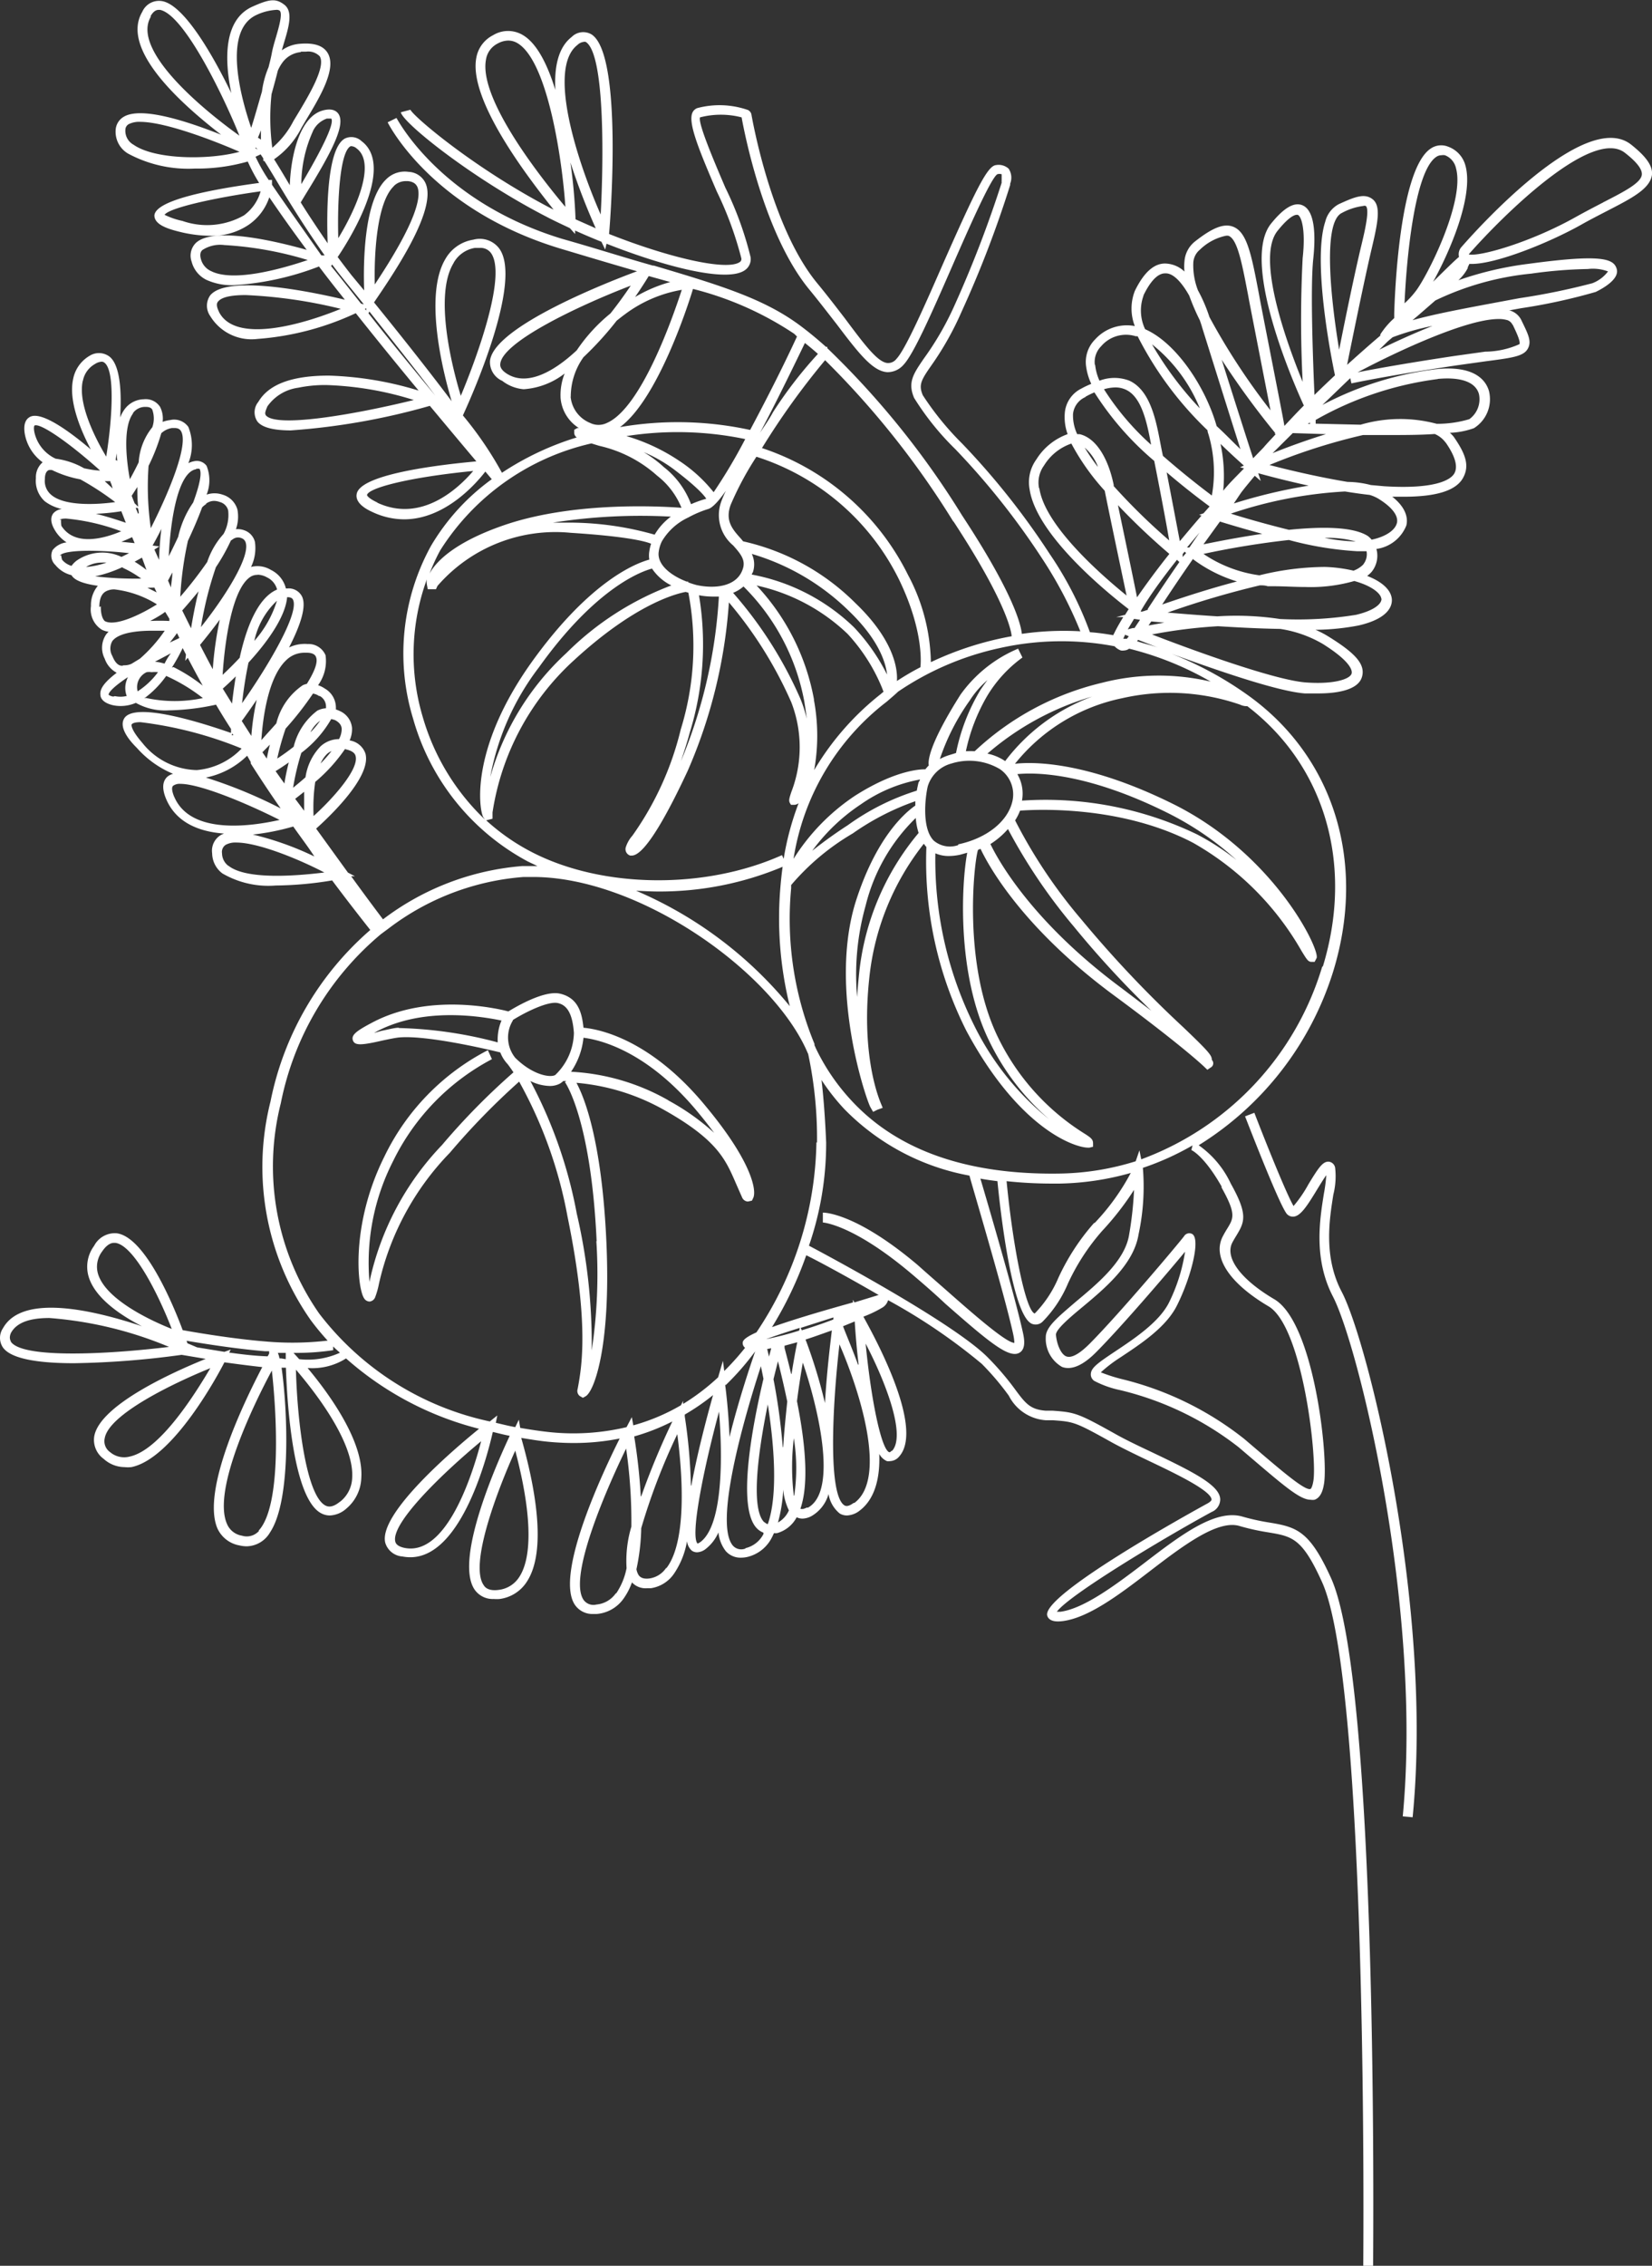 <svg xmlns="http://www.w3.org/2000/svg" viewBox="0 0 110.42 151.35"><rect x="0" y="0" width="110.42" height="151.35" fill="#333333" stroke="none"/><defs><style>.cls-1{fill:#fff;}</style></defs><title>אמלה</title><g id="Layer_2" data-name="Layer 2"><g id="Expended"><path class="cls-1" d="M89.12,79.8A5,5,0,0,0,89.24,78a.49.49,0,0,0-.4-.4c-.42-.05-.72.42-1.38,1.5a8.49,8.49,0,0,1-1,1.46c-.5-.86-1.92-4.41-2.62-6.23l-.62.24c.09.22,2.13,5.52,2.73,6.43a.54.54,0,0,0,.47.27c.49,0,.94-.7,1.62-1.82.18-.29.42-.69.61-.95a11,11,0,0,1-.16,1.23c-.28,1.74-.7,4.36.6,6.87,1.7,3.26,6,20.76,4.67,34.73l.66.06c1.4-14.09-3-31.8-4.74-35.1C88.45,83.95,88.86,81.45,89.12,79.8Z"/><path class="cls-1" d="M109,9.64c-3.12-2.39-10.52,5.94-11.35,6.9l0,0a.73.73,0,0,0-.13.62c-.31.26-.83.77-1.73,1.66,1.07-1.92,2.73-5.7,2.16-7.76A1.84,1.84,0,0,0,96.8,9.8a1.24,1.24,0,0,0-1.18.13c-2.12,1.43-2.4,10-2.43,11v.32a5.32,5.32,0,0,0-.93,1.09l0,.08c-.71.6-1.45,1.26-2.22,1.95.34-1.68,1.13-5.58,1.65-7.79.41-1.73.62-2.81.07-3.26s-1.25-.15-2.28.32a1.82,1.82,0,0,0-.9,1.17c-.86,2.61.38,9,.65,10.26v0c-.45.42-.91.86-1.37,1.31-.09-2-.29-7.16-.08-9.1.15-1.43.15-3.21-.73-3.57-.56-.23-1.25.18-2.11,1.25-2,2.56,1.49,10.57,2.21,12.13-.44.44-.86.89-1.3,1.36-.06-.37-.24-1.3-.73-3.8-.27-1.39-.59-3-.91-4.67l-.06-.33c-.51-2.68-.8-4.16-1.74-4.51-.61-.23-1.37.07-2.55,1a1.86,1.86,0,0,0-.69,1.32,3.34,3.34,0,0,0,0,.68A1.93,1.93,0,0,0,78,17.61c-.81-.08-1.53.55-2.15,1.83a3.24,3.24,0,0,0,0,2.34,2.86,2.86,0,0,0-2.65.89,2.13,2.13,0,0,0-.61,1.76,4,4,0,0,0,.35,1.21c-.21.09-.42.18-.65.31a2,2,0,0,0-1.12,1.65A3.36,3.36,0,0,0,71.36,29a4.09,4.09,0,0,0-2.09,1.69,2.59,2.59,0,0,0-.45,2c.48,3.19,5.58,7.2,6.62,8l-.24.38-.59.15.47,0c-.36.58-.54.94-.6,1.07a.82.82,0,0,0-.07.14c-.53-.09-1-.16-1.56-.2A23.62,23.62,0,0,0,70.16,37a50.17,50.17,0,0,0-5.85-7.37,19.51,19.51,0,0,1-2.63-3.23c-.29-.69-.12-1,.58-2a20.31,20.31,0,0,0,2-3.55,72.63,72.63,0,0,0,3.26-8.49l0-.09a1.09,1.09,0,0,0-.1-1,1,1,0,0,0-.86-.24C66,11.1,65.25,12.6,63,17.69c-1.16,2.65-2.48,5.66-3.08,6.28a.7.7,0,0,1-.56.28c-.67,0-1.6-1.26-2.9-3-.54-.7-1.15-1.5-1.86-2.36-3.08-3.76-4.33-11-4.38-11.27A.45.45,0,0,0,50,7.35a5.79,5.79,0,0,0-3.39-.13.57.57,0,0,0-.33.31c-.3.68.42,2.44,1.63,5.26a23.48,23.48,0,0,1,1.64,4.46.24.24,0,0,1-.11.26c-.89.6-4.77-.31-8.73-1.88.11-1.17.9-12-1.17-13.33a1.09,1.09,0,0,0-1.33.17c-.9.7-1.17,2-1.09,3.54-.52-1.68-1.22-3.1-2.16-3.66a1.92,1.92,0,0,0-2,0A2.1,2.1,0,0,0,31.83,3.9C31.34,6.7,35.24,11.79,37,14l-.13-.06c-5.17-2.69-9.2-6.13-9.44-6.61l-.64.17c.14.71,4.76,4.42,9.78,7,.47.25,1,.49,1.52.74l.35.39v-.23c.57.26,1.16.51,1.76.75l.25.52.09-.39c3.83,1.51,8,2.61,9.23,1.78a.9.9,0,0,0,.4-.88,22.76,22.76,0,0,0-1.69-4.65c-.73-1.71-1.84-4.3-1.69-4.69a5.54,5.54,0,0,1,2.78,0c.18,1,1.49,7.79,4.5,11.47.7.85,1.31,1.65,1.85,2.34,1.51,2,2.42,3.15,3.39,3.21a1.41,1.41,0,0,0,1.07-.48c.68-.7,1.91-3.5,3.21-6.47,1.11-2.54,2.63-6,3.07-6.27a.48.48,0,0,1,.29,0s0,.12,0,.4a1.28,1.28,0,0,0,0,.17,77.35,77.35,0,0,1-3.2,8.3,19.77,19.77,0,0,1-2,3.44c-.68,1-1.1,1.58-.65,2.63a18.24,18.24,0,0,0,2.75,3.42,49.73,49.73,0,0,1,5.78,7.27,27.55,27.55,0,0,1,2.58,4.9,19.63,19.63,0,0,0-3.91.17c-.06-.61-.55-2.68-4-7.92a56.93,56.93,0,0,0-9-11.16v-.09h-.09c-.58-.52-1.16-1-1.74-1.43-2.4-1.78-5.25-2.66-9.77-4l0,0-.07,0-.8-.23c-1.55-.45-3.29-1-5.27-1.56-8.19-2.5-11-8-11.06-8.07l-.59.29c.12.24,3,5.82,11.46,8.41,2,.6,3.68,1.1,5.21,1.54-1.71.63-9.61,3.68-9.83,6a1.37,1.37,0,0,0,.82,1.32A2.7,2.7,0,0,0,35,26a5,5,0,0,0,2.74-1.05,3.92,3.92,0,0,0-.27,1.64,2.62,2.62,0,0,0,1.22,2l-.1,0-.21.12v.2a.39.39,0,0,0,.17.31,19.26,19.26,0,0,0-5,2.36,23.86,23.86,0,0,0-2.61-3.83l.09-.2c.41-.9,4-8.88,2.3-11a1.63,1.63,0,0,0-1.69-.54,2.61,2.61,0,0,0-1.87,1.29c-1.45,2.43-.16,7.56.42,9.5C28.92,25.11,27.27,23,25,20.2h0l.23-.34c1.72-2.52,3.92-6.06,3.21-7.63a1.31,1.31,0,0,0-1.13-.75,1.75,1.75,0,0,0-1.5.5c-1.52,1.45-1.53,5.74-1.47,7.42l-.83-1c-.33-.42-.64-.83-.94-1.23.34-.5,4-5.93,1.6-7.74a1,1,0,0,0-1.11-.18c-1.24.66-1.23,5-1.16,7-.68-1-1.28-1.89-1.8-2.73l.29-.48c1.8-2.91,2.74-4.73,2.22-5.45-.13-.18-.41-.37-1-.22-1.65.42-2.18,3.22-2.24,5l-.25-.42c-.31-.52-.57-.95-.8-1.31a5.71,5.71,0,0,0,1.84-2.12l.3-.51c.93-1.54,2.08-3.46,1.43-4.49-.31-.49-.93-.68-1.9-.59a2.36,2.36,0,0,0-1.15.43c.05-.19.11-.39.17-.59.3-1,.58-2,0-2.45S18-.06,16.88.44C14.93,1.31,15,4,15.46,6.22,14.18,3.58,12.34.44,10.91.09a1.22,1.22,0,0,0-1.4.7C8,3.34,12.26,7.05,14.78,9c-2.19-.87-5.29-1.9-6.49-1.21a1.09,1.09,0,0,0-.56.9,1.69,1.69,0,0,0,.83,1.57,8.5,8.5,0,0,0,4.46,1,12.3,12.3,0,0,0,3.54-.47,12.06,12.06,0,0,0,.76,1.43c-3.26.44-6.92,1.15-7,2.17,0,.6.84.89,1.71,1.1a8.79,8.79,0,0,0,2,.26,4.37,4.37,0,0,0,2.6-.74A3.62,3.62,0,0,0,18,13.18c.68,1,1.54,2.22,2.5,3.51-2.1-.59-6.24-1.57-7.41-.46a1.19,1.19,0,0,0-.28,1.25,1.87,1.87,0,0,0,1,1.22,4.11,4.11,0,0,0,1.82.35,19,19,0,0,0,5.69-1.25c.55.73,1.13,1.47,1.73,2.22-2.36-.56-7.87-1.68-9-.29a1.2,1.2,0,0,0,0,1.38,3.23,3.23,0,0,0,3.16,1.53,18.75,18.75,0,0,0,6.57-1.72c1.4,1.76,2.84,3.53,4.2,5.17a22.72,22.72,0,0,0-6-1c-2.41,0-4,.55-4.71,1.75a1.1,1.1,0,0,0-.07,1.31c.33.43,1.16.6,2.24.6a45.29,45.29,0,0,0,9.29-1.64h0c1.17,1.4,2.23,2.67,3.11,3.71-3.6.33-7.8,1-8,2.18-.12.66.78,1.08,1.07,1.21a5,5,0,0,0,2.1.48c2.77,0,4.86-2.45,5.43-3.19l.43.51a14.75,14.75,0,0,0-4.06,4.45A14.9,14.9,0,0,0,27.61,48a15.62,15.62,0,0,0,7.68,9.55l.63.3c-.34,0-.68,0-1,0a17.71,17.71,0,0,0-9.32,3.56c-.43-.57-1.16-1.54-2.13-2.88l.25,0-.46-.24c-.62-.85-1.33-1.84-2.13-2.94.86-.77,3.7-3.44,3.3-5a1.32,1.32,0,0,0-1.06-.89,1.89,1.89,0,0,0,.16-.83,1.37,1.37,0,0,0-.83-1.14,1.92,1.92,0,0,0-.25-.1,1.59,1.59,0,0,0,0-.18A1.46,1.46,0,0,0,21.72,46a1.89,1.89,0,0,0-.46-.23,2.74,2.74,0,0,0,.5-2,1.23,1.23,0,0,0-1.2-.75,2.39,2.39,0,0,0-1.24.23c.73-1.42,1.2-2.75.86-3.42a1,1,0,0,0-1-.52h-.07a1.88,1.88,0,0,0-1-1.24,1.74,1.74,0,0,0-1.33-.2,2.89,2.89,0,0,0,.26-1.67,1.1,1.1,0,0,0-.72-.78,1.25,1.25,0,0,0-.55-.07,2.55,2.55,0,0,0,.1-1.31,1.45,1.45,0,0,0-1-1,1.64,1.64,0,0,0-1.06,0,2.59,2.59,0,0,0,0-1.92.81.81,0,0,0-.84-.31,1.38,1.38,0,0,0-.38.13,3.24,3.24,0,0,0,0-2.42,1.16,1.16,0,0,0-1.22-.46,2.21,2.21,0,0,0-.5.12,1.71,1.71,0,0,0-.17-1,1.14,1.14,0,0,0-1.09-.51,1.63,1.63,0,0,0-1.29.68,2.32,2.32,0,0,0-.29.54c.11-1.75,0-3.55-.74-4.09A1.17,1.17,0,0,0,6,23.76a2.3,2.3,0,0,0-1.11,1.55c-.32,1.46.48,3.38,1.18,4.71C4.56,28.74,2.74,27.45,2,27.85c-.33.18-.44.57-.34,1.15a3,3,0,0,0,1.19,1.88,1.31,1.31,0,0,0-.45,1.06A1.84,1.84,0,0,0,3,33.49,2.9,2.9,0,0,0,4.13,34a.92.92,0,0,0-.55.27c-.23.28-.2.67.09,1.15a2.46,2.46,0,0,0,.78.81,1.4,1.4,0,0,0-.93.51.85.85,0,0,0,.18,1,2,2,0,0,0,1.08.68c.2.37.89.59,1.76.71a2,2,0,0,0-.46,1.35,1.59,1.59,0,0,0,.72,1.58,1.42,1.42,0,0,0,.46.14,1.48,1.48,0,0,0-.16.17A1.59,1.59,0,0,0,7,44a1.69,1.69,0,0,0,.8.94c-.68.52-1.14,1-1.09,1.46,0,.24.19.55.81.7a2.44,2.44,0,0,0,.56.06,2.57,2.57,0,0,0,1-.21,4,4,0,0,0,2.2.5,15.88,15.88,0,0,0,3.16-.38q.48.82,1,1.62l0,.27c-2.61-.91-6.43-2-7.12-1-.4.6.28,1.46.83,2a6.65,6.65,0,0,0,2.42,1.73,1,1,0,0,0-.38.19c-.34.31-.37.81-.09,1.48.68,1.62,2.25,2.2,3.87,2.32l-.16.07A1.22,1.22,0,0,0,14.18,57a1.71,1.71,0,0,0,.68,1.34,6.11,6.11,0,0,0,3.57.81,24.06,24.06,0,0,0,3.77-.34c1.16,1.55,2.07,2.7,2.55,3.31a20.46,20.46,0,0,0-6.67,11.46,17.83,17.83,0,0,0,2.68,14.59,16.88,16.88,0,0,0,1.14,1.38,20.35,20.35,0,0,1-4.12.06c-2.28-.18-4.91-.64-5.57-.76-.55-1.48-2.47-6.22-4.41-6.47a1.56,1.56,0,0,0-1.51.84,2.34,2.34,0,0,0-.34,2.14C6.4,86.71,8,87.83,9.49,88.59c-3.3-1.1-8-2.18-9.29.13A1.15,1.15,0,0,0,.19,90c.56.81,2.54,1.06,4.76,1.06a58.53,58.53,0,0,0,7.19-.56l1.61.27c-2.11.85-7.08,3.07-7.45,5.17a1.56,1.56,0,0,0,.63,1.51A2.1,2.1,0,0,0,8.32,98a2.31,2.31,0,0,0,.46,0c2.82-.57,5.87-6.31,6.22-7,.78.11,1.64.22,2.53.32-1.18,2.25-4.08,8.22-3,10.77A2,2,0,0,0,16,103.23a2.12,2.12,0,0,0,.48.06,1.85,1.85,0,0,0,1.57-.93c1.47-2.21,1.14-8.45.77-11l.29,0c.08,2.4.48,8.85,2.41,9.75a1.22,1.22,0,0,0,.52.12,1.75,1.75,0,0,0,1.11-.46,2.79,2.79,0,0,0,1-2.07c.16-2.45-2.21-5.67-3.59-7.32a4.2,4.2,0,0,0,2.57-.64,21.24,21.24,0,0,0,8.89,4.7c-1.66,1.35-6.74,5.66-6.27,7.61a1.29,1.29,0,0,0,1.15.92,2.71,2.71,0,0,0,.53.05c3.47,0,5.2-7,5.51-8.37.38.09.75.19,1.13.26-.67,1.42-3.8,8.29-2.32,10.31a1.48,1.48,0,0,0,1.26.59,2.5,2.5,0,0,0,.38,0,2.55,2.55,0,0,0,1.84-1.18c1.34-2.08.53-6.35-.39-9.58.57.09,1.14.19,1.74.25s1.2.09,1.78.09a15.53,15.53,0,0,0,3.06-.3c-1.09,2.17-4.35,9.06-3,11.1a1.42,1.42,0,0,0,1.26.62h.21a2.43,2.43,0,0,0,1.77-1,4.36,4.36,0,0,0,.58-1.11,1.24,1.24,0,0,0,1,.39l.26,0a2.28,2.28,0,0,0,1.57-1,5.5,5.5,0,0,0,.85-2.14,1,1,0,0,0,.32.63.61.61,0,0,0,.35.11,1,1,0,0,0,.6-.24,2.81,2.81,0,0,0,.83-1.09,2.43,2.43,0,0,0,.49,1.25,1.31,1.31,0,0,0,1,.44,2,2,0,0,0,.45-.05,2.48,2.48,0,0,0,1.58-1.2,4.07,4.07,0,0,0,.19-.39,1.59,1.59,0,0,0,.21,0,2.14,2.14,0,0,0,1.31-1.06.88.88,0,0,0,.38.09,1.34,1.34,0,0,0,.63-.18,2.47,2.47,0,0,0,1.12-1.46,2.1,2.1,0,0,0,.75,1.3.93.93,0,0,0,.48.13,1.47,1.47,0,0,0,.87-.34c1-.77,1.35-2.17,1.29-3.77a1.08,1.08,0,0,0,.51.48.65.65,0,0,0,.21,0,.83.83,0,0,0,.62-.32c1.76-2-2-8.58-2.4-9.33v0A7.79,7.79,0,0,0,59,87.33a.85.85,0,0,0,.36-.48,38.76,38.76,0,0,1,6.26,4.25,17.85,17.85,0,0,1,1.81,2.13,3,3,0,0,0,2.48,1.64l.47,0c1.39.1,1.48.11,3.92,1.47.69.38,1.54.79,2.44,1.22,1.68.8,4.22,2,4.24,2.61,0,.06-.09.15-.24.24-1.15.63-11.17,6.16-10.74,7.52.15.46.8.38,1,.36,1.76-.21,3.85-1.8,5.87-3.35,2.23-1.71,4.55-3.46,6-3a15.33,15.33,0,0,0,1.91.42c1.6.27,2.26.38,3.59,3.33,3.11,6.88,2.75,45.28,2.75,45.67h.66c0-1.59.36-38.93-2.81-45.94-1.42-3.14-2.28-3.41-4.08-3.71a15.1,15.1,0,0,1-1.83-.4c-1.83-.54-4.16,1.25-6.63,3.14-1.95,1.49-4,3-5.54,3.21l-.25,0c.81-1.11,7-4.84,10.34-6.66a.92.92,0,0,0,.58-.83c0-.94-1.76-1.83-4.62-3.19-.89-.42-1.73-.82-2.4-1.2-2.51-1.4-2.69-1.44-4.19-1.55l-.47,0c-1-.08-1.32-.46-2-1.38a18.75,18.75,0,0,0-1.88-2.2c-2.32-2.32-10.85-6.87-11.93-7.44a20.94,20.94,0,0,0,1.15-6.9c-.07-1.66-.18-3.07-.31-4.17a14.17,14.17,0,0,0,1.53,1.95,15.63,15.63,0,0,0,8.37,4.44H64.8c0,.08,2.37,8,2.93,10.63a3.08,3.08,0,0,1,.07.54c-.52,0-2.54-1.75-4.18-3.19-.71-.63-1.48-1.29-2.27-2C57.2,81,55.09,81,55,81v.66s2,.11,5.93,3.43c.79.67,1.55,1.33,2.26,2,2.53,2.22,3.87,3.35,4.63,3.35a.61.61,0,0,0,.32-.08c.41-.24.34-.83.25-1.26-.5-2.36-2.42-8.89-2.86-10.37.37.07.75.12,1.14.17.2,2.11,1,9,2.31,9.53a.66.66,0,0,0,.71-.15,8.08,8.08,0,0,0,1.69-2.54,14.5,14.5,0,0,1,2.29-3.52,19.19,19.19,0,0,0,2.13-2.74,23.8,23.8,0,0,1-.33,3c-.28,1.75-2.11,3.26-3.57,4.48-1.16,1-2,1.67-2,2.35a2.17,2.17,0,0,0,1.09,2c.63.23,1.4-.1,2.29-1,1.68-1.69,4.75-5.27,5.93-6.7A11.61,11.61,0,0,1,78.14,87c-.65,1.31-2.34,2.43-3.57,3.25s-1.65,1.12-1.66,1.55a.52.52,0,0,0,.23.44,6.63,6.63,0,0,0,1.7.61,20.66,20.66,0,0,1,7.95,3.82l.88.75c2.23,1.9,3.24,2.76,3.93,2.76a.78.78,0,0,0,.27,0c.43-.16.56-.66.63-1.08.29-1.86-.68-10.75-3.32-12.31-2.26-1.33-3.33-2.79-2.81-3.79.1-.19.2-.35.29-.5.54-.89.75-1.4-.39-3.43a6.46,6.46,0,0,0-2.15-2.57,21,21,0,0,0,9-11.64c2.24-7.32,0-14.41-5.82-18.5a23.46,23.46,0,0,0-5-2.69c2.76,1,7,2.5,8.91,2.65.2,0,.53,0,.9,0,1.09,0,2.61-.17,2.91-1.06s-.48-1.66-2.24-2.75a6.59,6.59,0,0,0-.85-.44,16.12,16.12,0,0,0,2.88-.29c2-.46,2.26-1.31,2.22-1.77-.06-.63-.69-1.17-1.65-1.54a1.91,1.91,0,0,0,.29-.26A1.71,1.71,0,0,0,92,36.67a2.52,2.52,0,0,0,2-1.57c.1-.4.06-1.13-.94-1.92l.77,0c2.18,0,3.48-.41,3.95-1.24s.18-1.62-.61-2.76a2.16,2.16,0,0,0-.26-.27,5.31,5.31,0,0,0,1.61-.31,2.28,2.28,0,0,0,1-2.49c-.19-.65-.89-1.7-3.44-1.46a22,22,0,0,0-7.69,2.4l1.86-1.79.08.35s2.25-.49,7-1.2l2-.28c1.77-.23,2.51-.33,2.79-.84s0-1-.43-1.9a1.24,1.24,0,0,0-.77-.65h-.07l.81-.15a38.35,38.35,0,0,0,5-1.09c.49-.24,1.6-.86,1.4-1.54s-1-1-5.87-.34a22.59,22.59,0,0,0-4.71,1.1,3,3,0,0,0,.62-.8c0-.1.08-.2.11-.29l.16,0c1.63,0,5.1-1.38,7.3-2.61.62-.35,1.21-.65,1.75-.93,1.67-.86,2.88-1.48,3-2.43C110.47,11.06,110,10.43,109,9.64ZM89.7,14.22a4,4,0,0,1,1.41-.46.27.27,0,0,1,.18,0c.28.23-.09,1.77-.29,2.6-.46,1.91-1.11,5.07-1.49,7C89,20.3,88.35,14.84,89.7,14.22Zm-4.3,1.19c.63-.79,1.06-1.06,1.27-1.06h.07c.25.1.54,1,.33,2.89a81.32,81.32,0,0,0,0,8.27C85.78,22.35,84,17.11,85.4,15.41ZM38.6,3A.71.71,0,0,1,39,2.8a.27.27,0,0,1,.15,0c1.34.82,1.17,8.46,1,11.53C38.68,11,36.52,4.6,38.6,3ZM32.48,4a1.45,1.45,0,0,1,.78-1.09,1.5,1.5,0,0,1,.71-.2,1.2,1.2,0,0,1,.63.18c2.05,1.24,3,8,3.19,10.93C36.2,11.93,32,6.64,32.48,4Zm5.65,6.86a43.74,43.74,0,0,0,1.69,4.39l-1.35-.6A37,37,0,0,0,38.13,10.87Zm-7.81,6.7a2,2,0,0,1,1.42-1l.33,0a.86.86,0,0,1,.73.32c1.09,1.42-.84,6.79-2,9.56C30.21,24.5,29,19.71,30.32,17.57Zm-4-5.13a1.12,1.12,0,0,1,.8-.33h.16c.42.05.54.24.61.37.28.62,0,2.27-2.84,6.53C25,17,25.18,13.53,26.32,12.44ZM23.43,9.77a.17.17,0,0,1,.09,0,.55.55,0,0,1,.31.14c1.36,1-.1,4.17-1.22,6C22.54,13.3,22.73,10.14,23.43,9.77Zm-2.52-1a1.61,1.61,0,0,1,.94-.85l.22,0c.08,0,.07,0,.07,0,.14.18,0,1-2,4.38A8.66,8.66,0,0,1,20.91,8.78ZM16.3,14.39a5,5,0,0,1-4.1.37,5.22,5.22,0,0,1-1.2-.41h0c.3-.47,3.45-1.16,6.42-1.57A3,3,0,0,1,16.3,14.39Zm-2.19,3.72a1.22,1.22,0,0,1-.68-.8c-.1-.36,0-.52.1-.61A2.18,2.18,0,0,1,15,16.37a23.61,23.61,0,0,1,5.57,1C18.91,17.93,15.63,18.88,14.11,18.11Zm.52,2.7c-.23-.46-.1-.62-.05-.67.25-.31.93-.43,1.84-.43a32.35,32.35,0,0,1,6.36.92C20.27,21.66,15.71,23,14.63,20.82Zm3.13,6.91c-.08-.11,0-.3.11-.57a3,3,0,0,1,2.06-1.25,8.87,8.87,0,0,1,1.87-.18,21.69,21.69,0,0,1,5.86,1C23.66,27.7,18.42,28.6,17.76,27.73Zm7.47,5.85c-.67-.31-.7-.5-.7-.5.08-.47,2.74-1.18,7.1-1.61C30.64,32.62,28.17,34.95,25.22,33.58Zm-.91-13.24-.19-.05c-.69-.87-1.35-1.71-2-2.51l.07-.1c.26.35.54.71.83,1.07Zm.16.26v.15l-.09-.11Zm-2.44-3L22,17.55l0,0Zm-4.6-8.88c0,.23,0,.43,0,.62a1,1,0,0,0-.2-.13Zm-.35,1.14.13.13-.15-.07Zm3-6.4.37,0a1.07,1.07,0,0,1,.91.31c.43.69-.74,2.63-1.44,3.8l-.31.51A5.78,5.78,0,0,1,18.2,9.87a15,15,0,0,1-.05-3.58c.15-.54.3-1.08.42-1.57a2.84,2.84,0,0,1,.3-.53A1.71,1.71,0,0,1,20.12,3.48ZM17.14,1A3.57,3.57,0,0,1,18.46.66a.35.35,0,0,1,.23.05c.22.19-.06,1.14-.24,1.76-.11.37-.22.74-.28,1.07s-.13.59-.22.95a6.24,6.24,0,0,0-.44,1.62C17.25,7,17,7.9,16.79,8.54,16.12,6.59,14.85,2.06,17.14,1Zm-7.07.07c.19-.33.38-.41.53-.41h.1C12.37,1,15.1,6.78,16,9.06,13.37,7.18,8.79,3.31,10.08,1.12ZM8.93,9.67a1.06,1.06,0,0,1-.55-1,.44.44,0,0,1,.23-.38,1.56,1.56,0,0,1,.76-.15c1.54,0,4.5,1.07,6.64,2C14,10.69,10.38,10.68,8.93,9.67Zm9.25,2.66,0-.31-.22,0a11.26,11.26,0,0,1-.88-1.55l.34-.16.18.27,0,.17.07,0c.27.42.57.92.87,1.42.79,1.32,1.82,3,3.16,4.89l-.11,0-.11,0C20.14,15.15,19,13.55,18.18,12.34Zm6.45,8.59.06-.11c1.37,1.73,3,3.76,4.4,5.61C27.54,24.54,26,22.68,24.63,20.93ZM15.51,47,14.89,46c.19-.17.5-.45.87-.82C15.65,45.85,15.56,46.51,15.51,47Zm2.91,4.51c.2-.12.51-.32.88-.58-.13.52-.23,1-.29,1.41Zm-.59-.84-.29-.42.5-.51c-.09.35-.16.68-.21.94Zm-1.07.23V51l0,0c.67,1.05,1.34,2.06,2,3v0a31.69,31.69,0,0,0-5-2.06,5.47,5.47,0,0,0,2.76-1.46Zm2.06,3.12,0,0,0,0Zm.91-.66.6-.47c0,.46,0,.9,0,1.27Zm3.36-3.31c.59.12.66.37.68.46.22.86-1.44,2.76-2.81,4a11.87,11.87,0,0,1,.11-2.28,10.94,10.94,0,0,0,2-2.21ZM21.43,51a2,2,0,0,1,.44-.65,1.18,1.18,0,0,1,.29-.18A10.11,10.11,0,0,1,21.43,51Zm.94-2.91c.4.2.46.44.47.6a1.45,1.45,0,0,1-.18.68,1.83,1.83,0,0,0-1.24.49,3.74,3.74,0,0,0-1,2.06c-.28.25-.56.48-.83.7a17.15,17.15,0,0,1,.55-2.33,7.5,7.5,0,0,0,2-2.26Zm-1.6.78a2.21,2.21,0,0,1,.63-.73A5.75,5.75,0,0,1,20.77,48.9Zm.58-2.39a.8.8,0,0,1,.44.72s0,.07,0,.11a1.46,1.46,0,0,0-.58.16,4.27,4.27,0,0,0-1.58,2.41c-.38.3-.76.57-1.1.79a17.56,17.56,0,0,1,.56-2,21.18,21.18,0,0,0,1.83-2.34A1,1,0,0,1,21.35,46.51ZM20.5,43.6c.54,0,.61.25.63.31.13.36-.14,1-.62,1.77a1.4,1.4,0,0,0-.27.09,4.33,4.33,0,0,0-1.77,2.55c-.34.39-.69.76-1,1.12.09-1.4.43-4.19,1.67-5.35a1.73,1.73,0,0,1,1.22-.49Zm-3.7,5.56-.64-1c.24-.32.59-.82,1-1.42A16.61,16.61,0,0,0,16.8,49.16Zm2.4-9.27c.3,0,.36.12.38.16.44.86-1.55,4.28-3.4,6.92.09-.81.23-1.77.43-2.71,1.17-1.27,2.46-3,2.58-4.36h0ZM17,42.81a5.11,5.11,0,0,1,1.51-2.68A7.29,7.29,0,0,1,17,42.81Zm.23-4.42a1.32,1.32,0,0,1,.62.18,1.24,1.24,0,0,1,.67.81c-1.3.55-2.07,2.58-2.5,4.56-.4.43-.8.82-1.14,1.14.13-2.1.62-5.83,1.91-6.58A.87.87,0,0,1,17.21,38.4Zm-3,6.33q-.44-.82-.86-1.64c.26-.32.76-.93,1.32-1.69A24,24,0,0,0,14.22,44.72ZM11,44.33a3.38,3.38,0,0,0-.64-.13l1.06-.56C11.26,43.85,11.11,44.09,11,44.33ZM9.2,46.18a1.1,1.1,0,0,1,.6-1.28,1.19,1.19,0,0,1,.34,0,2,2,0,0,1,.42,0A5.16,5.16,0,0,1,9.2,46.18Zm2.15-3.26c.2-.25.37-.47.48-.63l.1.2.06.13h0Zm-3.16-5a7,7,0,0,1,1.25.73,23.53,23.53,0,0,1-3.08-.15A8.62,8.62,0,0,0,8.19,37.88Zm-2.51,0a2,2,0,0,1,1.12-.34,2.64,2.64,0,0,1,.32,0A5.49,5.49,0,0,1,5.68,37.88Zm3.5-5.39c0,.45,0,.9.06,1.32L9,33.62l-.2-.5h0Zm3,8.25c.25-.28.64-.73,1.09-1.28-.23.92-.39,1.8-.5,2.47Zm-.95-2h0l.29-.54c0,.34-.07.67-.09,1Zm-2-4.46-.16-.39.13,0C9.25,34,9.26,34.14,9.28,34.27Zm-1.82-2,0-.09h0l.12.4L7,32.14h.37Zm1,2.6c-.59-.2-1.3-.43-2-.6a14.63,14.63,0,0,0,1.7-.17ZM9,36.28l-.89-.09c.29-.11.53-.22.72-.31Zm.79,1.79A8.16,8.16,0,0,0,9,37.52l.49-.27Zm.53,1.18h0l.15.32-.62-.31Zm1,2.08v.15a12.58,12.58,0,0,0-1.28,0c.43-.23.8-.45,1-.61ZM15.59,36a.58.58,0,0,1,.53-.06.45.45,0,0,1,.31.33c.27,1-1.46,3.69-3,5.62a24.23,24.23,0,0,1,1-4,12.92,12.92,0,0,0,1-1.78Zm-1.81-2.36a.89.89,0,0,1,.53-.18,1.14,1.14,0,0,1,.37.07.78.78,0,0,1,.57.56,2.63,2.63,0,0,1-.31,1.58,5.24,5.24,0,0,0-1.09,1.87,27.78,27.78,0,0,1-1.8,2.32,22.61,22.61,0,0,1,.51-3.73c.34-.73.68-1.5.95-2.24A1.56,1.56,0,0,1,13.78,33.67Zm-.66-2.33h.09c.09,0,.11,0,.12,0,.19.27,0,1.13-.42,2.26a6.48,6.48,0,0,0-1,2.29c-.2.43-.41.86-.63,1.3C11.4,34.65,11.91,31.53,13.12,31.34ZM10.63,37.4l-.31-.69.33-.21-.45-.06,0,0c.14-.25.35-.63.59-1.11C10.69,36.07,10.65,36.81,10.63,37.4Zm.86-8.81h.17c.3,0,.38.13.42.18.58.86-.79,4.12-2,6.51a19.35,19.35,0,0,1-.15-4.16,12.91,12.91,0,0,0,.85-2.18A1.36,1.36,0,0,1,11.5,28.59Zm-2.6-1a1,1,0,0,1,.79-.41h.06c.33,0,.41.13.44.19a1.75,1.75,0,0,1,0,1.17,4.14,4.14,0,0,0-.91,2.34c-.19.39-.39.78-.59,1.13C8.43,30.67,8.22,28.52,8.89,27.62ZM7.84,30.78a.32.32,0,0,0-.11-.05h0l.07-.45Q7.81,30.54,7.84,30.78Zm-2.3-5.34a1.64,1.64,0,0,1,.8-1.12.93.93,0,0,1,.45-.16.28.28,0,0,1,.18.06c.73.51.54,3.73.13,6.28C6.4,29.34,5.19,27,5.53,25.45ZM2.3,28.88c-.07-.36,0-.45,0-.45.36-.22,2.36,1.17,4.39,3-.31,0-.68-.07-1.07-.15a5.18,5.18,0,0,0-1.9-.64A2.56,2.56,0,0,1,2.3,28.88ZM3,32c0-.49.21-.58.27-.6a.71.71,0,0,1,.21,0,7.3,7.3,0,0,0,1.89.62,19.46,19.46,0,0,1,2.33,1.52c-1.29.18-3.39.27-4.27-.48A1.2,1.2,0,0,1,3,32Zm1,2.74c0-.07.19-.1.42-.1a14,14,0,0,1,3.68.85c-1.07.45-3.09,1.06-4-.37C4.06,34.8,4.09,34.7,4.09,34.7Zm0,2.38c.13-.22.89-.33,2-.33a24.67,24.67,0,0,1,2.63.16l-.51.25a3,3,0,0,0-3,.25,1.57,1.57,0,0,0-.34.35,1.3,1.3,0,0,1-.63-.41C4.1,37.2,4.08,37.11,4.1,37.08Zm2.64,3.42c0-.55.16-.9.46-1.05a1.17,1.17,0,0,1,.55-.12,6.86,6.86,0,0,1,2.84,1c-1.13.71-2.79,1.49-3.48,1.12C6.85,41.36,6.73,41,6.74,40.51Zm1.53,3.93c-.1,0-.4,0-.66-.65a1,1,0,0,1,0-1c.42-.55,1.63-.69,2.67-.69.3,0,.58,0,.83,0A9.87,9.87,0,0,1,9.35,44l-.56.34A1.11,1.11,0,0,1,8.27,44.44Zm-.6,2.06a.69.69,0,0,1-.31-.12c0-.21.49-.65,1.29-1.18a1.84,1.84,0,0,0-.08.2,1.51,1.51,0,0,0,0,1.06A1.8,1.8,0,0,1,7.68,46.5Zm2.07.12a6.54,6.54,0,0,0,1.47-1.5,11.8,11.8,0,0,1,2.45,1.48A9,9,0,0,1,9.75,46.62Zm1.85-2.06a12.21,12.21,0,0,0,.72-1.3l.22.43-.05.42.17-.2q.49.94,1,1.86A11.36,11.36,0,0,0,11.6,44.56ZM15.53,49l.07.11-.12,0ZM8.8,48.39c.07-.1.28-.15.59-.15A26.06,26.06,0,0,1,16.15,50h0a4.7,4.7,0,0,1-3,1.44,4.77,4.77,0,0,1-3.63-1.81C8.67,48.65,8.8,48.39,8.8,48.39Zm2.84,4.83c-.15-.37-.18-.63-.07-.73a.74.74,0,0,1,.49-.13c1.19,0,4,1.09,6.63,2.41C16.91,55.17,12.74,55.83,11.64,53.21Zm3.63,4.62a1.06,1.06,0,0,1-.43-.84.57.57,0,0,1,.25-.57,1.37,1.37,0,0,1,.71-.15c1.38,0,3.95,1,5.88,2C19.73,58.52,16.45,58.77,15.27,57.83Zm1.6-2.09a15.91,15.91,0,0,0,2.73-.54c.49.7,1,1.36,1.41,2A20.13,20.13,0,0,0,16.87,55.74ZM8.65,97.3A1.45,1.45,0,0,1,7.36,97,.89.89,0,0,1,7,96.07c.28-1.61,4.62-3.69,7.06-4.68C13.07,93.06,10.7,96.88,8.65,97.3Zm18.41,6.1c-.56-.11-.62-.35-.64-.43-.29-1.22,3.11-4.52,5.74-6.7C31.58,98.5,29.86,103.94,27.06,103.4Zm7.66,1.92a1.89,1.89,0,0,1-1.38.88c-.72.1-.94-.2-1-.3-1-1.37.92-6.39,2.1-9C35.51,100.94,35.62,103.92,34.72,105.32ZM96,10.48a.6.6,0,0,1,.34-.11.69.69,0,0,1,.24,0,1.2,1.2,0,0,1,.74.87c.61,2.22-1.94,7.26-2.71,8.23a5.93,5.93,0,0,1-.73.79C94,17.41,94.54,11.45,96,10.48ZM83.15,31.29c-.49.51-1,1-1.39,1.49a10.31,10.31,0,0,0-.18-3.13c.69.67,1.26,1.18,1.56,1.45l-.25.11Zm-2.71,3-.29.1.16.05c-.52.6-1,1.17-1.45,1.71-.2-1.05-.57-3-.88-4.6,1.33,1.14,2.49,2,2.87,2.28Zm-1.39,2.92,0-.2.13-.16.1.09Zm.45-.64-.16,0,.84-1Zm-.81.85.14.12c-.88,1.27-1.57,2.31-2.11,3.13l0,.06-.26.09-.2.05v-.07C76.77,39.91,77.58,38.77,78.68,37.38Zm-1.74,4.09.87.08-1.05.19Zm2.8-4.15a9.58,9.58,0,0,0,2.93,1.48c-1.49.39-3.15.9-5,1.54C78.25,39.51,78.92,38.51,79.75,37.32Zm1.79-2.52c.58.18,1.62.49,2.83.82-1.58.23-3,.51-3.93.7Zm1.4-1.91c.3-.4.62-.77.93-1.15l.4.35-.17-.52c.58.16,1.85.5,3.37.83a35.72,35.72,0,0,0-5,1.19Zm3.47-4,2.22.07c-1.39.43-2.66.9-3.57,1.27Zm1-.62.15-.08,0,.09Zm-2.22.62.07.08c-.27.3-.55.58-.81.89l-.69.71c-.33-1-1.31-4.07-2.1-6.58A55.27,55.27,0,0,0,85.24,28.93ZM79.76,17.56a1.21,1.21,0,0,1,.44-.88,3.52,3.52,0,0,1,1.73-.93.52.52,0,0,1,.18,0c.6.22.9,1.81,1.32,4l.06.33c.32,1.65.64,3.28.91,4.67l.52,2.66a44.73,44.73,0,0,1-4.08-6.23,10.59,10.59,0,0,0-.77-1.79A4.62,4.62,0,0,1,79.76,17.56Zm-3.33,2.17c.33-.68.84-1.47,1.44-1.47h.06c.5,0,1.06.6,1.56,1.49a15,15,0,0,0,.71,1.65c.05.16.11.31.15.47C81,23.94,82.27,28,82.91,30c-.48-.45-1-1-1.59-1.54-.72-2.56-2.68-5.55-4.78-6.47A2.91,2.91,0,0,1,76.44,19.73Zm3.75,7.53A23,23,0,0,1,77,23,10.55,10.55,0,0,1,80.19,27.26Zm-7-2.89a1.48,1.48,0,0,1,.42-1.24,2.18,2.18,0,0,1,2.31-.67l.13,0a23.19,23.19,0,0,0,4.67,6.28c0,.12.06.24.09.36A8.89,8.89,0,0,1,81,33.1c-.59-.44-1.89-1.44-3.27-2.65l-.06-.28-.1-.51c-.3-1.59-.68-3.58-2.08-4.23a2.78,2.78,0,0,0-2,0A3.39,3.39,0,0,1,73.2,24.37Zm3.74,5.32A17.7,17.7,0,0,1,73.79,26a2.87,2.87,0,0,1,.75-.12,1.64,1.64,0,0,1,.71.15C76.32,26.52,76.67,28.26,76.94,29.7Zm-4.38-3.18c.21-.12.42-.22.61-.3a20,20,0,0,0,4,4.58c.33,1.67.78,4,1,5.31a41.3,41.3,0,0,1-3.71-3.63l0-.08c-.39-1.89-1.24-3.16-2.29-3.39H72a2.94,2.94,0,0,1-.28-1.34A1.38,1.38,0,0,1,72.56,26.52Zm.82,4.65a13.38,13.38,0,0,1-.86-1.26A3.27,3.27,0,0,1,73.38,31.16Zm-3.91,1.45a1.93,1.93,0,0,1,.33-1.51,3.45,3.45,0,0,1,1.83-1.47,15.43,15.43,0,0,0,2.23,3.15c.4,2,1.12,5.38,1.46,7C73.7,38.48,69.85,35.16,69.47,32.62Zm5.26,1.12A44.75,44.75,0,0,0,78.16,37c-.91,1.14-1.61,2.11-2.16,2.9C75.74,38.6,75.16,35.82,74.72,33.73ZM76.2,41.4l-.37.55-.1,0-.35.09.42-.7Zm-1,1,.25.1-.13.17-.24,0Zm-.7.77a1.05,1.05,0,0,0,.42.28.61.61,0,0,0,.22,0,.6.6,0,0,0,.33-.12,20.9,20.9,0,0,1,5.45,2.2,15.23,15.23,0,0,0-7.27.08,18.72,18.72,0,0,0-8.5,4.57,5.23,5.23,0,0,0-.59,0A12.34,12.34,0,0,1,66,46.46a8.69,8.69,0,0,1,2.34-2.54l-.29-.59a9,9,0,0,0-3.85,3.07c-2.12,3.35-2.18,4.43-2.12,4.73a2.68,2.68,0,0,0-.23.26h0c-.07,0-1.79-.09-4.71,1.77a14,14,0,0,0-4.1,4.21,16.4,16.4,0,0,1,6.23-10.5c.29-.25.55-.47.76-.67a19.38,19.38,0,0,1,6.79-2.91A18.92,18.92,0,0,1,74.5,43.17ZM61.21,54.64a4.35,4.35,0,0,0,.19,1,17.36,17.36,0,0,0-4,9.63q-.07.69-.11,1.33a17,17,0,0,1,.57-6.11A12.22,12.22,0,0,1,61.21,54.64Zm.08-1.83a16,16,0,0,0-4.62,2.31,29.3,29.3,0,0,0-2.38,1.71,12.75,12.75,0,0,1,3.26-3.11,10,10,0,0,1,3.94-1.65c0,.08-.08.14-.1.22v0S61.33,52.53,61.28,52.81ZM62.52,57a2.21,2.21,0,0,0,.9.18,3.64,3.64,0,0,0,.77-.09l.46-.13c-.38,2-.73,8.09,1.47,12.58a16.19,16.19,0,0,0,4,5.22,18.62,18.62,0,0,1-5-6.25A24.79,24.79,0,0,1,62.52,57Zm1.53-.55a1.67,1.67,0,0,1-1.64-.3c-.81-.82-.57-2.88-.4-3.62A2.26,2.26,0,0,1,63.6,51a4,4,0,0,1,3.24.38,2.05,2.05,0,0,1,.83,2.14C67.36,54.88,65.94,56,64.05,56.4Zm-.64-6a3.68,3.68,0,0,0-.59.25,14.85,14.85,0,0,1,2-3.91A6.13,6.13,0,0,1,66,45.43c-.15.2-.31.42-.47.66a13.15,13.15,0,0,0-1.63,4.21Zm4,5a36.94,36.94,0,0,0,4.38,6.46,64.93,64.93,0,0,0,5.17,5.61l-2-1.52c-6.11-4.52-8.33-8.72-8.76-9.62A5.34,5.34,0,0,0,67.37,55.38ZM68,51.71c1-.1,4.42-.2,10,2.57a20.25,20.25,0,0,1,4.65,3.17A16.83,16.83,0,0,0,80,55.73a23.37,23.37,0,0,0-11.69-2.25A2.58,2.58,0,0,0,68,51.71Zm-.8-.86A3.32,3.32,0,0,0,66,50.34a18.71,18.71,0,0,1,7-3.81A12.88,12.88,0,0,0,67.17,50.86ZM46,38.85H45.9c-1.08-.41-2-1.15-1.87-2a2.24,2.24,0,0,1,.21-.69h0v0A4,4,0,0,1,46,34.57h0v0A7.16,7.16,0,0,1,47.34,34h0c.27-.08.67-.49,1.18-1.22a7.35,7.35,0,0,0-.31.72A2.63,2.63,0,0,0,49,36.43c.54.6.84,1,.65,1.57-.39,1.21-1.91,1.34-3.09,1.08A5.11,5.11,0,0,1,46,38.9Zm4.56-8.34a16.07,16.07,0,0,1,9.52,8.18c1.76,3.62,1.44,5.85,1.44,5.88h0a17.3,17.3,0,0,0-1.57.92c.07-1-.37-2.9-2.76-5.19a15.36,15.36,0,0,0-7.52-4.14L49.54,36c-.58-.64-1.08-1.2-.71-2.26A20.83,20.83,0,0,1,50.56,30.51Zm-.31,7.87c0-.06.06-.12.08-.18A1.63,1.63,0,0,0,50.25,37a15.51,15.51,0,0,1,6.49,3.81c1.93,1.85,2.46,3.38,2.55,4.25a13.17,13.17,0,0,0-2.2-3.15A13.33,13.33,0,0,0,50.25,38.38Zm-2.55-5.5a9.81,9.81,0,0,0-2.29-2.09,12.77,12.77,0,0,0-3.54-1.66,22.16,22.16,0,0,1,7.94.2A35.67,35.67,0,0,1,47.7,32.88ZM45,31.32c2,1.51,2.2,2,2.21,2h.06l0,0h0l-.08,0a7.34,7.34,0,0,0-1,.36,5.65,5.65,0,0,0-1.82-2.48,8,8,0,0,0-1.35-1A9.63,9.63,0,0,1,45,31.32Zm-1.26,4.39a20.88,20.88,0,0,0-5.61-.8c-.4,0-.79,0-1.17,0a37.9,37.9,0,0,1,7.88-.4A4.06,4.06,0,0,0,43.76,35.71Zm1.12,3.4a19.8,19.8,0,0,0-7,4.51,17.84,17.84,0,0,0-5.09,8.28,17.15,17.15,0,0,1,3.25-7.32c3.84-5.37,6.89-6.42,7.56-6.6A3.34,3.34,0,0,0,44.88,39.11Zm1.84.65a5.31,5.31,0,0,0,.9.09l.45,0a33.47,33.47,0,0,1-2.54,11c.2-.59.41-1.23.6-1.93A20,20,0,0,0,46.72,39.76Zm3-.58a14.56,14.56,0,0,1,4.06,7.68q.1.61.16,1.15a8.37,8.37,0,0,0-.42-1.33A27.25,27.25,0,0,0,49,39.6,2.48,2.48,0,0,0,49.69,39.18Zm4.71,7.56a15.08,15.08,0,0,0-3.84-7.63,12.74,12.74,0,0,1,6.08,3.23A12,12,0,0,1,59,46.06a.49.49,0,0,0,.06.14l-.2.17a18.4,18.4,0,0,0-4.44,5.07A13,13,0,0,0,54.4,46.74Zm9.32-11.91c3.58,5.46,3.87,7.38,3.89,7.67a21.39,21.39,0,0,0-5.4,1.73,12.84,12.84,0,0,0-1.53-5.83,16.76,16.76,0,0,0-9.76-8.47,50,50,0,0,1,4.22-5.87A57.87,57.87,0,0,1,63.72,34.84ZM50.8,28.91c.86-1.62,1.86-3.63,3-6,.29.23.58.47.87.73a28.49,28.49,0,0,0-3,3.89C51.42,28,51.11,28.43,50.8,28.91Zm2.47-6.43c-1,2.17-2.14,4.38-3.13,6.24a22.76,22.76,0,0,0-8.7-.19c2.49-1.83,4.51-8,4.88-9.23a21.74,21.74,0,0,1,6.77,3ZM44.8,18.84a9.46,9.46,0,0,0-2.35,1c.46-.67.75-1.14.8-1.22l.11-.18ZM33.94,25c-.54-.32-.51-.6-.5-.7.14-1.44,5.08-3.82,8.72-5.22-.38.56-.84,1.21-1.36,1.86a11.32,11.32,0,0,0-2.25,2.46C37,24.85,35.26,25.78,33.94,25Zm4.21,1.5A4.54,4.54,0,0,1,39,23.86a21.86,21.86,0,0,0,2.22-2.44c.18-.14.35-.28.53-.41a8.8,8.8,0,0,1,3.82-1.65c-.56,1.72-2.68,7.87-5,8.89a1.28,1.28,0,0,1-1.13,0A2.1,2.1,0,0,1,38.14,26.49ZM29.42,36.77a16.19,16.19,0,0,1,10.11-7.15l.52.16a8.63,8.63,0,0,1,3.88,2,5.17,5.17,0,0,1,1.62,2.14c-1.75-.13-7.48-.39-12,1.21-3.08,1.08-4.39,2.33-4.84,3.19A12.51,12.51,0,0,1,29.42,36.77Zm-1.17,11.1a14.6,14.6,0,0,1,.28-9.17,1,1,0,0,0,0,.33l.06.33.26,0,.29,0,.1-.22a10.43,10.43,0,0,1,8.9-3.55c3.76.24,5,.57,5.38.73a2.9,2.9,0,0,0-.12.51,1.72,1.72,0,0,0,0,.55c-.95.26-4,1.47-7.85,6.83-4.24,5.93-3.5,10-3.24,10.39l.1.14A15.31,15.31,0,0,1,28.25,47.87Zm4.24,6.93.43-.11,0-.22s0-.11,0-.2A17.26,17.26,0,0,1,38.37,44.1c4-3.68,6.72-4.42,7.46-4.56l.18.05a18.86,18.86,0,0,1-.51,9.14,20.58,20.58,0,0,1-3.23,7.09,2.15,2.15,0,0,0-.45.8.45.45,0,0,0,.3.53h.11c.91,0,2.52-3.05,3.74-5.67a33.78,33.78,0,0,0,2.75-11.24,27.25,27.25,0,0,1,4.17,6.67,8.3,8.3,0,0,1,0,6c-.13.4-.18.55-.1.72l.08.13.13,0,.1,0a.49.49,0,0,0,.28-.11,18.89,18.89,0,0,0-1,3.72l-.11-.25c-5.15,2.31-12,2.23-16.7-.19A14.07,14.07,0,0,1,32.49,54.79ZM44,59.55a21.21,21.21,0,0,0,8.31-1.65q-.09.67-.15,1.39a24.4,24.4,0,0,0,.63,7.92,26.92,26.92,0,0,0-10.27-7.71C43,59.52,43.52,59.55,44,59.55ZM6.57,85.15a1.69,1.69,0,0,1,.26-1.56c.34-.5.63-.57.79-.57h.09c1.22.16,2.85,3.37,3.77,5.75C10.12,88.23,7.14,86.85,6.57,85.15ZM.73,89.63c0-.06-.16-.22,0-.59.4-.74,1.35-1,2.57-1a25.78,25.78,0,0,1,8,1.93C7.2,90.47,1.52,90.76.73,89.63Zm14.59.72.1-.2L15,90.3,13.17,90l-.47-.2-.17-.07-.06-.17c1,.17,3.27.54,5.26.7l.34,0-.08,0v.16l-.1.18C17,90.57,16.11,90.46,15.32,90.35Zm2,11.9a1.09,1.09,0,0,1-1.15.33,1.31,1.31,0,0,1-1-.79c-1-2.28,1.84-8.09,3-10.24C18.45,94,18.9,100.53,17.28,102.25ZM18.8,90.74h-.12a1.42,1.42,0,0,0-.11-.37l0,0,.53,0v.42Zm3.91,9.58c-.54.44-.83.3-.93.26-1.3-.61-1.91-5.57-2-9.09,1.22,1.42,3.91,4.84,3.76,7.23A2.12,2.12,0,0,1,22.72,100.32ZM20,90.79l-.38-.42,0,0a16.82,16.82,0,0,0,2.65-.18l0-.25c.14.15.3.28.45.42A5.17,5.17,0,0,1,20,90.79Zm22.83,9.16a37.74,37.74,0,0,0-.44-4,13.91,13.91,0,0,0,2.55-1A51.81,51.81,0,0,0,42.86,99.95Zm-1.67,6.48a1.77,1.77,0,0,1-1.3.75.81.81,0,0,1-.86-.32c-1-1.5,1.41-7.14,2.85-10.1a33.93,33.93,0,0,1,.35,5.22,7.93,7.93,0,0,0-.32,2.77A4.59,4.59,0,0,1,41.19,106.43Zm3.36-1.69a1.62,1.62,0,0,1-1.13.7c-.44.05-.61-.1-.7-.22a1.11,1.11,0,0,1-.15-.4,14.18,14.18,0,0,0,.32-2.74,41.71,41.71,0,0,1,2.41-6.28C45.56,98,46,102.84,44.55,104.74Zm1.66-5.51a35.7,35.7,0,0,0-.41-4.62l0-.12a14.84,14.84,0,0,0,1.89-1.3C47.2,94.83,46.59,97.17,46.21,99.23Zm4.31-9h0c-.3.87-1.1,3.22-1.73,5.76-.07-1.85-.27-3.33-.29-3.48v0l.05,0A17.81,17.81,0,0,0,50.52,90.21Zm2.39,1.55c-.13-.56-.28-1.13-.44-1.74l0-.15.85-.23v0C53.2,90.07,53.06,90.83,52.91,91.76Zm.18,8.13a15.88,15.88,0,0,1,0-3.84A12.66,12.66,0,0,1,53.09,99.89Zm-.74-3.24a41.39,41.39,0,0,0-.62-4.54c.1-.41.2-.81.3-1.2.25,1,.45,1.87.62,2.69C52.52,94.59,52.41,95.64,52.35,96.65Zm-1.25,5c-.86-.87-.46-4.4.25-7.86.41,2.61.7,6,0,8A.55.55,0,0,1,51.1,101.68Zm.33-11.05-.12-.51.27-.05ZM56.06,88l0,0,.53-.15Zm-.36.14c-.68.26-1.41.51-2.11.72l-.07-.16L55.71,88Zm-.1.74c-.12,1-.34,2.82-.46,4.84a35.16,35.16,0,0,0-1.24-4.09l-.06-.15C54.43,89.29,55,89.08,55.6,88.87Zm-2.18,0a20.3,20.3,0,0,1-2.21.57c.57-.21,1.35-.47,2.25-.75ZM46.82,103a1.27,1.27,0,0,1-.19.11c-.49-.46.31-4.65,1.43-8.82C48.3,97.24,48.34,101.86,46.82,103Zm3,.44a.75.75,0,0,1-.82-.18c-1.28-1.43.66-8.33,1.86-12,.05.25.11.54.17.84-.78,3.31-1.78,8.66-.43,10a1.24,1.24,0,0,0,.43.28l0,.09A1.82,1.82,0,0,1,49.84,103.41ZM52,101.7a10,10,0,0,0,.35-2.2,4,4,0,0,0,.38,1.39A1.7,1.7,0,0,1,52,101.7Zm1.93-1c-.23.12-.36.11-.43.08.51-1.47.43-3.87-.23-7.18.11-.89.25-1.77.39-2.58C54.57,93.67,56.09,99.57,54,100.71Zm3.13-.31c-.27.2-.47.25-.61.17-1.1-.65-.83-6.52-.34-10.76C57.47,92.93,59.32,98.75,57.11,100.39Zm2.53-3.48a.33.33,0,0,1-.13.1c-.52-.09-1.22-3.33-1.6-7.26C59.25,92.42,60.55,95.9,59.63,96.91Zm-2.24-5.76c-.46-1.25-.88-2.21-1-2.56l.78-.32C57.17,88.92,57.25,90,57.39,91.15Zm1.35-4.64L57.11,87l-.1-.18V87c-2.63.73-4.32,1.26-5.41,1.65a24.78,24.78,0,0,0,2.29-4.8C54.52,84.15,56.52,85.22,58.74,86.51Zm-4.13-10.2A23.4,23.4,0,0,1,50.56,89c-.91.41-.92.6-.92.73a.4.4,0,0,0,.16.3,17.31,17.31,0,0,1-1.39,1.55l-.09-.68L48,92a14.65,14.65,0,0,1-2.34,1.78l0-.2-.15.29a13.32,13.32,0,0,1-3.18,1.34l-.1-.55-.35.67a15.35,15.35,0,0,1-5.17.33c-.66-.07-1.3-.17-1.94-.28l-.09-.55-.24.5c-.44-.08-.87-.19-1.3-.29l.1-.49-.5.4a19.48,19.48,0,0,1-11.4-7.2,17.18,17.18,0,0,1-2.57-14.06A19.72,19.72,0,0,1,25.46,62.4l0,0L26,62l0,0a17,17,0,0,1,9-3.42l.62,0c7,0,15.75,6.13,18.24,11.47l.16.36A27,27,0,0,1,54.61,76.31Zm18.56,5.38a15,15,0,0,0-2.39,3.67,7.7,7.7,0,0,1-1.58,2.38c-.58-.18-1.43-4.21-1.88-8.84a28.5,28.5,0,0,0,2.93.16h.63a18.55,18.55,0,0,0,4.74-.71A15.07,15.07,0,0,1,73.17,81.69Zm8.5-2.4c1,1.78.83,2.07.41,2.76-.1.16-.2.33-.31.54-.71,1.37.43,3.12,3.06,4.67,2.26,1.34,3.25,10,3,11.64-.08.5-.19.56-.2.56-.35.12-1.76-1.07-3.54-2.59l-.88-.75a21.25,21.25,0,0,0-8.19-4,11,11,0,0,1-1.4-.45,9.46,9.46,0,0,1,1.31-1c1.29-.86,3.07-2,3.8-3.51.92-1.85,1.57-4.38,1-4.73a.41.41,0,0,0-.55.15c-.35.47-4.32,5.18-6.31,7.18-.67.67-1.23,1-1.59.83s-.62-.87-.66-1.44c0-.35.9-1.12,1.72-1.8,1.55-1.29,3.48-2.9,3.8-4.89a15.18,15.18,0,0,0,.29-4.45,18.18,18.18,0,0,0,3.32-1.5l-.08.31S80.48,77.18,81.67,79.29Zm6.75-14.73A19.75,19.75,0,0,1,76.28,77.44l-.12-.6-.25.73a17.83,17.83,0,0,1-5,.82c-6.14.11-10.81-1.49-13.91-4.78A14,14,0,0,1,54.52,70a1.86,1.86,0,0,0-.08-.18h0l0-.09a21.85,21.85,0,0,1-1.56-10.39c0-.08,0-.14,0-.22A16,16,0,0,1,57,55.67a17,17,0,0,1,4.18-2.15c0,.1,0,.19,0,.29-.71.49-2.64,2.16-4,6.47-1.8,5.87.73,13.21,1,13.68l.18.31.28-.14L59,74l-.12-.29c-.31-.75-1.29-3.55-.78-8.35a17.32,17.32,0,0,1,3.65-9,2,2,0,0,0,.17.22,25.13,25.13,0,0,0,2.68,12.29c3.56,6.61,7.28,7.79,8.12,7.79h.1l.24-.06,0-.22c0-.26-.12-.37-.56-.65a15.61,15.61,0,0,1-5.79-6.43c-2.39-4.88-1.6-11.75-1.34-12.53l.17-.07c.47,1,2.71,5.23,9,9.85,2.94,2.17,5,3.83,5.91,4.67l.25.24.22-.15A.32.32,0,0,0,81,70.8c0-.3-.18-.53-1.93-2.2a76,76,0,0,1-6.79-7.18,34.11,34.11,0,0,1-4.43-6.62,3.46,3.46,0,0,0,.33-.65c1.33-.1,6.87-.31,11.57,2.15A19.3,19.3,0,0,1,87,63.53c.35.57.44.72.66.72h0l.21,0L88,64c.25-.55-2.84-7-9.7-10.35-5.88-2.89-9.45-2.75-10.46-2.63A12.36,12.36,0,0,1,75,46.64a14.38,14.38,0,0,1,7.89.43,1,1,0,0,0,.48.1C88.55,51.13,90.5,57.73,88.42,64.56ZM76,42.83l.07-.09,1.37.53C77,43.1,76.47,43,76,42.83ZM90.34,45c-.13.39-1.27.73-3.13.58C85,45.38,79.32,43.28,77,42.38a34,34,0,0,1,4.41-.55c1.32.08,2.77.16,4.16.18a8,8,0,0,1,2.84,1C90.45,44.29,90.38,44.88,90.34,45Zm2-5c0,.4-.63.82-1.71,1.07a24.3,24.3,0,0,1-5.07.28,19.57,19.57,0,0,0-4.19-.18c-1.29-.08-2.47-.18-3.33-.25a60.08,60.08,0,0,1,6.17-1.82c.18,0,.34,0,.53.06l.42,0c.66,0,1.37.05,2.07.05a10.55,10.55,0,0,0,3.29-.4C91.65,39.12,92.29,39.62,92.33,40Zm-4.67-1.46.44,0Zm3.46-.84a1.79,1.79,0,0,1-.66.42,9.65,9.65,0,0,0-1.92-.25,18.6,18.6,0,0,0-4.37.56A8.79,8.79,0,0,1,80.44,37a57.41,57.41,0,0,1,5.71-.93,22.49,22.49,0,0,0,4.54.75h.22l.43,0A1.08,1.08,0,0,1,91.12,37.7Zm-2.59-1.77a7,7,0,0,1,2.08.24A12.15,12.15,0,0,1,88.54,35.93Zm4.83-1c-.12.51-.79.93-1.69,1.12a1.4,1.4,0,0,0-.26-.25c-1-.63-3.08-.63-5.27-.41-1.5-.37-3-.8-3.88-1.08a28.58,28.58,0,0,1,7.63-1.48c.56.09,1.11.17,1.65.23a2.72,2.72,0,0,1,.51.21C93,33.83,93.49,34.43,93.37,34.94Zm3.26-5.37c.64.92.83,1.61.58,2.06s-1.33,1.07-4.69.86l-.89-.08a6.49,6.49,0,0,0-1.56-.21c-2-.33-4.08-.83-5.22-1.13a39.61,39.61,0,0,1,6.25-2h1.54c1.15,0,2.28,0,3.26-.07A1.76,1.76,0,0,1,96.63,29.57Zm-.52-4.25c1.54-.14,2.51.21,2.74,1A1.64,1.64,0,0,1,98.21,28a7.48,7.48,0,0,1-2.18.31,9.42,9.42,0,0,0-5.09.06l-3-.07v-.25A22.23,22.23,0,0,1,96.1,25.32Zm5-3.62c.23.48.54,1.13.45,1.3a5.7,5.7,0,0,1-2.29.5l-2,.28c-3.48.52-5.62.92-6.53,1.1l.29-.15c1.9-1,6.86-3.41,9.13-3.41a2,2,0,0,1,.61.08A.6.6,0,0,1,101.1,21.7Zm-8.92,1.67.56-.55.33-.28a16.6,16.6,0,0,1,2.67-.76C94.42,22.3,93.13,22.89,92.17,23.37Zm10.14-5.08a30.44,30.44,0,0,1,3.8-.31,2.9,2.9,0,0,1,1.35.16,2.35,2.35,0,0,1-1.05.79,45.56,45.56,0,0,1-4.88,1c-3,.56-5.48,1-7.14,1.47l.38-.32,1.15-1A19.07,19.07,0,0,1,102.32,18.28Zm4.83-4.76c-.54.28-1.14.59-1.77.94-3.14,1.77-6.57,2.71-7.22,2.53l0,0c2.17-2.48,8.21-8.49,10.43-6.79.79.61,1.17,1.1,1.14,1.46C109.7,12.21,108.58,12.79,107.15,13.52Z"/><path class="cls-1" d="M39,68.65c-.1-.93-.32-2-1.59-2.28-1.06-.22-2.92.88-3.43,1.19-.85-.22-5.37-1.24-9.11.75-1.06.56-1.41.83-1.28,1.19s.6.32,2,0c.42-.09.86-.18,1.09-.2,1.79-.16,5.69.74,6.76,1a2.37,2.37,0,0,0,.49.78h0s.15.19.39.55a45.85,45.85,0,0,0-4.78,4.86,18.9,18.9,0,0,0-4.84,9.11l0,.08a14.92,14.92,0,0,1,1.58-8.13,15.26,15.26,0,0,1,6.6-6.8l-.27-.6a15.64,15.64,0,0,0-6.92,7.11c-2.27,4.55-1.81,8.8-1.35,9.47a.44.44,0,0,0,.37.21h0a.45.45,0,0,0,.37-.3,5.42,5.42,0,0,0,.25-.89A18.3,18.3,0,0,1,30.07,77a48,48,0,0,1,4.63-4.75,29.42,29.42,0,0,1,3.23,9c1.49,7.24.94,10.13.68,11.53a.43.43,0,0,0,.14.47l.21.12.18-.1c.57-.31,1.71-3.33,1.39-10.34-.31-6.82-1.5-9.68-2-10.6a14.42,14.42,0,0,1,5.82,1.79c3.57,2,4.14,3.32,4.81,4.86.14.32.28.64.44,1a.44.44,0,0,0,.39.28h0l.27-.06.09-.19c.23-.51-.12-2.43-3.14-6.07C43.48,69.38,40,68.74,39,68.65Zm-12.35,0c-.27,0-.71.12-1.16.21L25,69l.14-.08c3.2-1.71,7.16-1,8.38-.75a3.25,3.25,0,0,0-.25,1.46A28,28,0,0,0,26.66,68.67Zm7.62-.51c.84-.53,2.35-1.27,3-1.14s1,.74,1.09,2a4,4,0,0,1-1.25,2.81c-.34.19-1.51,0-2.67-1.15A2.16,2.16,0,0,1,34.29,68.15Zm5.59,14.76a34.14,34.14,0,0,1-.31,7.31,38.41,38.41,0,0,0-1-9.15,30.71,30.71,0,0,0-3.1-8.85,3.06,3.06,0,0,0,1.29.33,1.42,1.42,0,0,0,.69-.16,1.29,1.29,0,0,0,.22-.17v0h.2l-.09.07S39.5,74.67,39.88,82.92Zm4.8-9.41a14.67,14.67,0,0,0-6.49-1.9A4.91,4.91,0,0,0,39,69.32c1,.12,4.22.81,7.67,5,.4.48.75.93,1.06,1.35A15.55,15.55,0,0,0,44.68,73.51Z"/></g></g></svg>